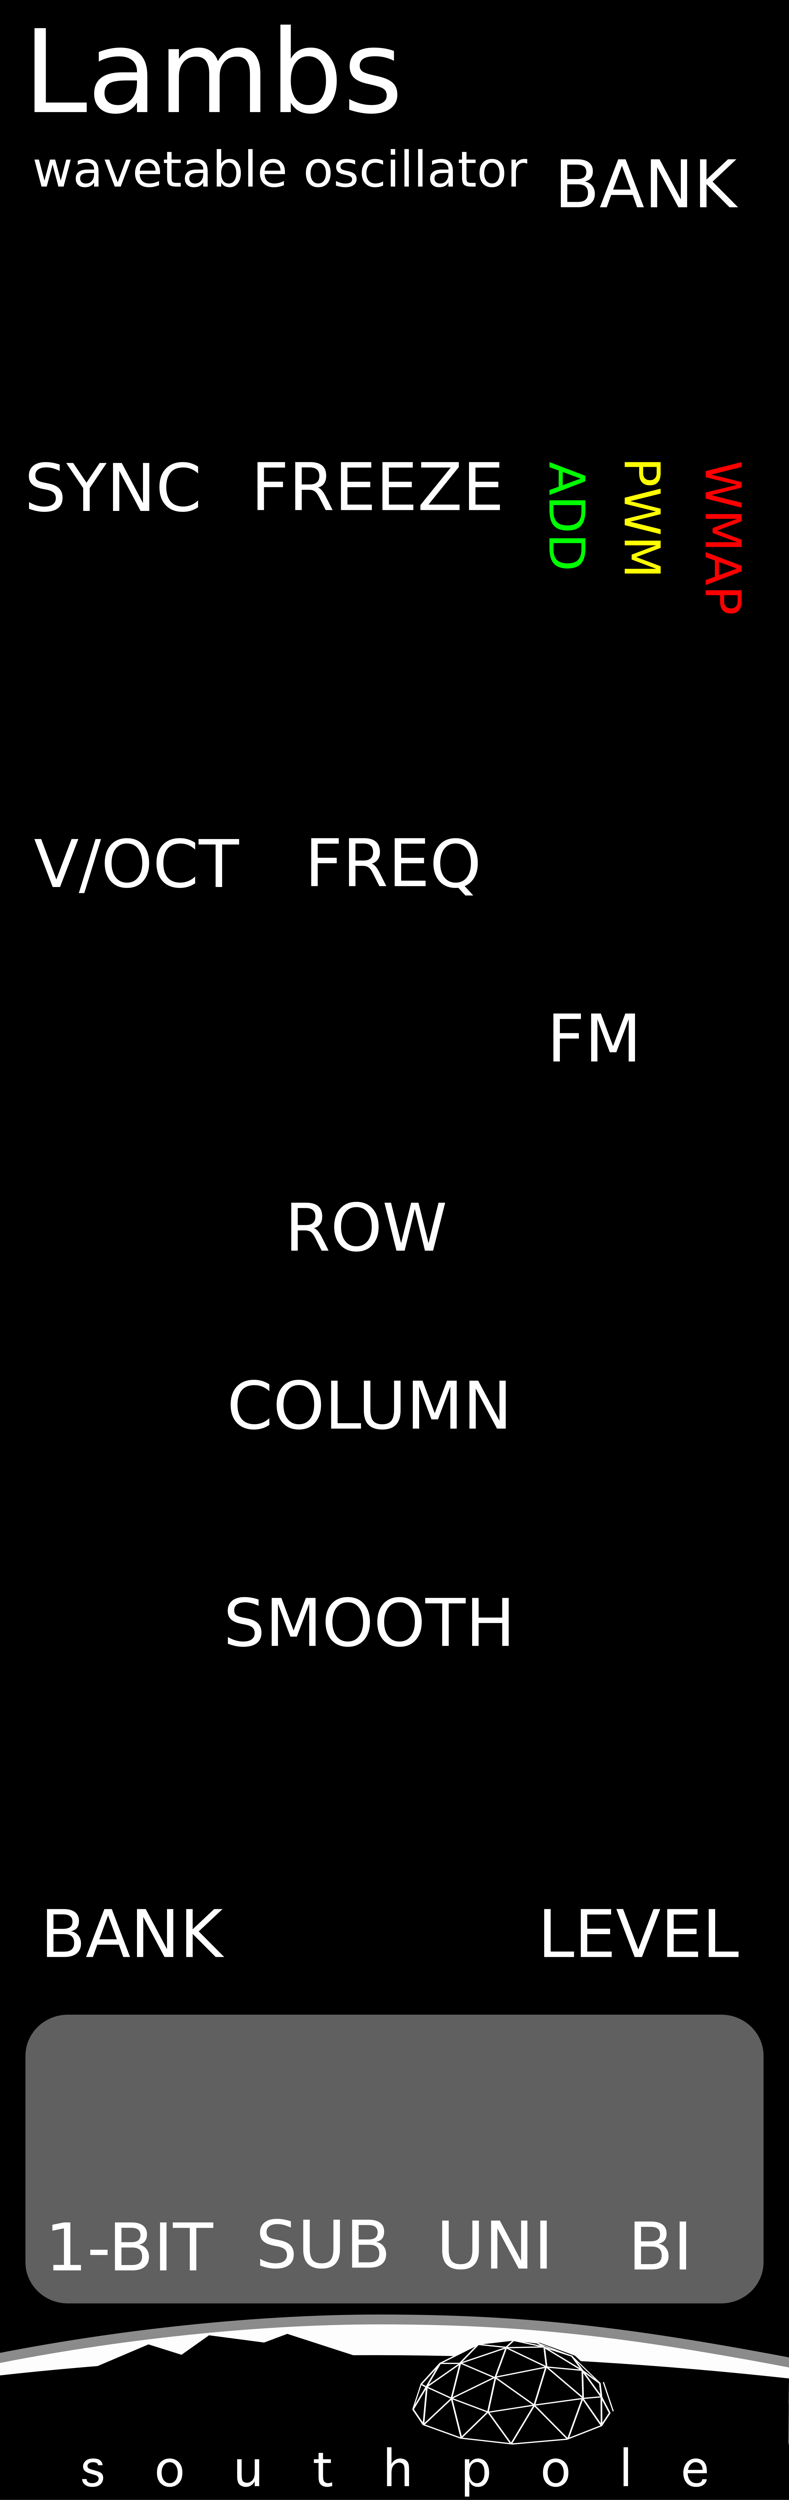 <svg xmlns="http://www.w3.org/2000/svg" xmlns:xlink="http://www.w3.org/1999/xlink" width="120" height="380" viewBox="0 0 31.75 100.542">
    <defs>
        <linearGradient id="b">
            <stop offset="0" stop-color="#fff"/>
            <stop offset="1" stop-opacity="0"/>
        </linearGradient>
        <linearGradient id="a">
            <stop offset="0" stop-color="#fdfdfd"/>
            <stop offset="1" stop-color="#fdfdfd"/>
        </linearGradient>
        <radialGradient gradientUnits="userSpaceOnUse" gradientTransform="matrix(.422 0 0 .027 -105.982 272.192)" r="69.827" fy="856.052" fx="285.494" cy="856.052" cx="285.494" id="c" xlink:href="#a"/>
        <linearGradient gradientUnits="userSpaceOnUse" y2="832.532" x2="279.915" y1="830.884" x1="268.967" id="d" xlink:href="#b" gradientTransform="matrix(.265 0 0 .265 -59.861 72.341)"/>
    </defs>
    <path d="M0 0h31.75v100.542H0z" fill-rule="evenodd"/>
    <path d="M31.483 294.933l-17.042-.125-14.418.125-.878-3.47c4.81-1.004 10.75-1.724 16.17-1.72 5.716.006 9.887.467 17.047 1.845z" fill="url(#c)" stroke="#8b8b8b" stroke-width=".397" transform="translate(0 -196.458)"/>
    <path d="M0 95.535c10.904-1.21 21.546-.99 31.75.123l-.033 3.296H0z"/>
    <path d="M17.773 95.004l1.533-.723 1.42-.177 1.006.122 1.404.515 1.116 1.042z" fill-rule="evenodd"/>
    <g stroke="#fff">
        <g color="#000" fill="none" stroke-linejoin="bevel">
            <path d="M2.117 188.81l18.113 36.226 65.551 31.913 90.564 13.8 94.877-11.213 60.376-31.913 14.663-30.188-14.663-37.951.324 67.923-33.1-64.473-25.875 96.602-58.651-80.214-40.538 91.427-40.538-75.902-46.576 61.239-17.098-92.852-49.316 62.663 6.037-89.702 44.241 27.296 63.574 32.218 80-16.819 86.466-15.957 31.051-3.666-33.279-62.05 1.366 64.853-64.689-74.392-20.7 91.427-69.001-66.198-75.902 50.026L84.751 80.38l-59.346 55.816 24.151-56.064h34.501l81.077-37.088-18.975 69.864 89.702-24.15 62.101 7.762-66.314-54.334 4.212 46.571-70.726-45.713 66.414-1.725-53.476-15.525-12.938 16.388-49.164-6.9-66.414 44.85-33.333 49.417 9.183 6.647L2.118 188.81z" stroke-width="2.892" transform="matrix(.023 0 0 .017 16.572 93.689)"/>
            <path d="M133.17 195.51l12.99-80.876-61.407-35.517 32.081-44.697 28.463-4.313 32.776-5.175 41.401 6.9 12.938 10.35 47.438 20.7 18.975 34.501 30.188 30.188 2.803 31.913" stroke-width="2.892" transform="matrix(.023 0 0 .017 16.572 93.689)"/>
            <path d="M329.01 126.71l-49.16-63.83-59.77-31.05M1.926 188.186L16.11 129.84" stroke-width="2" transform="matrix(.023 0 0 .017 16.572 93.689)"/>
        </g>
    </g>
    <path d="M24.677 96.978l-.397-1.175" fill="none" stroke="#fff" stroke-width=".048"/>
    <path d="M2.826 95.629l3.149-1.341 1.329.418 1.108-.784 2.215.292.933-.35 3.024.98-1.042.478-9.503.291z" fill-rule="evenodd"/>
    <g style="line-height:125%" font-weight="400" font-size="7.5" font-family="Geneva" letter-spacing="0" word-spacing="0" fill="#fff">
        <path style="-inkscape-font-specification:Geneva" d="M3.306 99.703h.18v.004q0 .07.054.116.053.046.18.046.111 0 .18-.055.07-.054.07-.127 0-.1-.136-.142l-.092-.028-.061-.02-.125-.038q-.214-.079-.214-.26 0-.129.104-.226.103-.096.308-.096.201 0 .286.083.086.082.086.183v.004h-.181v-.004q0-.054-.056-.085-.054-.031-.145-.031-.109 0-.167.045-.057.045-.057.11 0 .051.037.083.038.031.126.056l.087.024.063.019q.132.038.164.053.033.016.066.04.045.035.067.084.022.05.022.115 0 .154-.11.258-.11.105-.321.105-.134 0-.222-.04t-.14-.11q-.053-.07-.053-.162v-.004zM6.828 100.019q-.212 0-.362-.144t-.15-.428q0-.283.15-.426.15-.144.362-.144.211 0 .36.144.15.143.15.426 0 .284-.15.428-.149.144-.36.144zm0-.15q.145 0 .234-.116.089-.116.089-.306 0-.189-.09-.304-.088-.116-.233-.116-.146 0-.235.116-.089.115-.089.304 0 .19.089.306.089.116.235.116zM10.25 98.907h.18v1.082h-.18v-.19q-.056.088-.11.132-.054.043-.112.066-.057.022-.125.022-.15 0-.254-.084-.105-.086-.105-.342v-.686h.18v.61q0 .237.063.287.063.05.156.05.08 0 .151-.047.072-.048.114-.132.042-.085.042-.237v-.531zM13.367 99.836v.15q-.131.033-.201.033-.1 0-.182-.04-.08-.042-.123-.119-.042-.078-.042-.247v-.556h-.188v-.15h.188v-.256h.18v.256h.316v.15H13v.505q0 .143.022.2.023.054.07.08.049.027.116.027.053 0 .16-.033zM15.754 99.989h-.18v-1.564h.18v.669q.057-.089.11-.131.055-.043.113-.064.059-.022.13-.022.102 0 .183.041.081.042.126.123.044.08.044.259v.689h-.18v-.612q0-.145-.02-.205-.019-.061-.073-.095-.054-.035-.124-.035-.08 0-.151.047-.072.046-.115.13-.043.083-.043.238v.532zM18.886 100.41h-.18v-1.503h.18v.188q.057-.096.107-.136.051-.04.115-.061.064-.021.132-.021.124 0 .227.067.103.067.159.2.057.135.057.301 0 .247-.12.411-.117.163-.332.163-.068 0-.13-.02-.061-.02-.109-.059-.047-.04-.106-.14v.61zm0-.962q0 .184.08.302.08.119.224.119.132 0 .219-.105t.087-.313q0-.243-.092-.337-.092-.095-.21-.095-.086 0-.16.052-.074.052-.11.154-.038.102-.038.223zM22.362 100.019q-.212 0-.362-.144t-.15-.428q0-.283.15-.426.15-.144.362-.144.211 0 .36.144.15.143.15.426 0 .284-.15.428-.149.144-.36.144zm0-.15q.145 0 .234-.116.089-.116.089-.306 0-.189-.09-.304-.088-.116-.233-.116-.146 0-.235.116-.089.115-.089.304 0 .19.089.306.089.116.235.116zM25.273 99.989h-.18v-1.564h.18v1.564zM28.257 99.71h.18v.01q0 .072-.057.147-.057.074-.151.113-.094.039-.216.039-.247 0-.382-.16-.134-.16-.134-.404 0-.25.142-.414.142-.164.366-.164.123 0 .223.053t.158.166q.058.113.058.314v.06h-.768q0 .174.093.286.094.113.26.113.119 0 .173-.046.055-.046.055-.103v-.01zm-.57-.375h.585v-.022q0-.075-.037-.146-.036-.072-.1-.105-.064-.035-.15-.035-.1 0-.185.081-.086.08-.113.227z"/>
    </g>
    <path d="M2.737 81.026h26.276c.949 0 1.713.74 1.713 1.66v8.294c0 .92-.764 1.66-1.713 1.66H2.737c-.949 0-1.713-.74-1.713-1.66v-8.293c0-.92.764-1.66 1.713-1.66z" fill="#606060"/>
    <g font-size="2.646" fill="#fff" stroke-width="1.533" stroke-miterlimit="10">
        <path d="M2.147 91.092h.426v-1.471l-.464.093v-.238l.462-.093h.26v1.71h.427v.219H2.147v-.22zM3.633 90.481h.696v.212h-.696v-.212zM4.887 90.39v.707h.419q.21 0 .311-.086.102-.088.102-.268 0-.18-.102-.266-.1-.086-.311-.086h-.419zm0-.792v.58h.386q.192 0 .285-.07.094-.072.094-.22 0-.146-.094-.218-.093-.072-.285-.072h-.386zm-.26-.215h.666q.298 0 .46.124.161.124.161.353 0 .177-.083.281-.082.105-.242.131.192.041.298.173.107.13.107.327 0 .258-.175.4-.176.14-.5.14h-.693v-1.929zM6.44 89.383h.26v1.929h-.26v-1.929zM6.953 89.383h1.631v.22H7.9v1.709h-.262v-1.71h-.685v-.219z"/>
    </g>
    <g font-size="2.646" fill="#fff" stroke-width="1.533" stroke-miterlimit="10">
        <path d="M17.795 89.308h.262v1.172q0 .31.112.447.113.136.365.136.25 0 .363-.136.112-.137.112-.447v-1.172h.262v1.204q0 .378-.187.57-.186.193-.55.193-.366 0-.553-.193-.186-.192-.186-.57v-1.204zM19.762 89.308h.352l.855 1.614v-1.614h.253v1.93h-.351l-.856-1.614v1.613h-.253v-1.929zM21.741 89.308h.261v1.93h-.26v-1.93z"/>
    </g>
    <g font-size="2.646" fill="#fff" stroke-width="1.533" stroke-miterlimit="10">
        <path d="M25.796 90.353v.707h.419q.21 0 .311-.086.102-.088.102-.268 0-.18-.102-.266-.1-.087-.311-.087h-.419zm0-.793v.582h.387q.19 0 .284-.071.094-.073.094-.22 0-.146-.094-.218-.093-.073-.284-.073h-.387zm-.26-.214h.666q.298 0 .46.124.161.124.161.353 0 .177-.082.281-.083.105-.243.13.192.042.298.174.107.13.107.327 0 .258-.175.399-.176.14-.5.14h-.693v-1.928zM27.35 89.346h.26v1.929h-.26v-1.93z"/>
    </g>
    <g font-size="2.646" fill="#fff" stroke-width="1.533" stroke-miterlimit="10">
        <path d="M10.362 18.585h1.108v.22h-.847v.568h.765v.22h-.765v.92h-.261v-1.928zM12.796 19.61q.084.028.162.12.08.094.16.257l.266.527h-.28l-.248-.495q-.095-.194-.186-.257-.089-.064-.244-.064h-.284v.816h-.261v-1.93h.59q.33 0 .493.139.162.138.162.417 0 .182-.085.303-.084.12-.245.166zm-.654-.81v.684h.328q.189 0 .284-.087.097-.087.097-.257 0-.169-.097-.254-.095-.087-.284-.087h-.328zM13.72 18.585h1.22v.22h-.958v.57h.918v.22h-.918v.699h.982v.22H13.72v-1.93zM15.39 18.585h1.22v.22h-.96v.57h.92v.22h-.92v.699h.983v.22H15.39v-1.93zM16.948 18.585h1.515v.199l-1.22 1.51h1.25v.22h-1.575v-.2l1.22-1.51h-1.19v-.22zM18.873 18.585h1.22v.22h-.96v.57h.92v.22h-.92v.699h.983v.22h-1.243v-1.93z"/>
    </g>
    <g font-size="2.646" fill="#fff" stroke-width="1.533" stroke-miterlimit="10">
        <path d="M21.899 76.779h.26v1.71h.94v.219h-1.2v-1.93zM23.372 76.779h1.22v.22h-.96v.57h.92v.22h-.92v.7h.983v.219h-1.243v-1.93zM25.538 78.708l-.736-1.93h.272l.612 1.625.612-1.624h.271l-.735 1.929h-.296zM26.85 76.779h1.22v.22h-.96v.57h.92v.22h-.92v.7h.982v.219H26.85v-1.93zM28.519 76.779h.26v1.71h.94v.219h-1.2v-1.93z"/>
    </g>
    <g font-size="2.646" fill="#fff" stroke-width="1.533" stroke-miterlimit="10">
        <path d="M2.12 35.674l-.736-1.93h.273l.61 1.625.613-1.624h.272l-.735 1.929H2.12zM3.844 33.745h.22l-.672 2.174h-.22l.672-2.174zM5.109 33.922q-.284 0-.452.212-.167.211-.167.577 0 .364.167.576.168.212.452.212.284 0 .45-.212.166-.212.166-.576 0-.366-.167-.577-.165-.212-.45-.212zm0-.212q.406 0 .648.272.243.272.243.73 0 .455-.243.728-.242.271-.648.271-.407 0-.651-.271-.243-.272-.243-.729 0-.457.243-.729.244-.272.65-.272zM7.853 33.893v.275q-.132-.122-.282-.183-.148-.06-.316-.06-.331 0-.507.202-.175.202-.175.584 0 .381.175.584.176.202.507.202.168 0 .316-.061.15-.06.282-.184v.273q-.137.093-.29.14-.153.046-.324.046-.438 0-.69-.267-.252-.27-.252-.733 0-.465.252-.732.252-.27.69-.27.173 0 .326.047.154.046.288.137zM7.991 33.745h1.632v.22h-.685v1.709h-.262v-1.71H7.99v-.22z"/>
    </g>
    <g font-size="2.646" fill="#fff" stroke-width="1.533" stroke-miterlimit="10">
        <path d="M12.524 33.71h1.108v.22h-.847v.568h.765v.22h-.765v.92h-.261V33.71zM14.958 34.734q.084.029.163.122.08.093.16.256l.265.527h-.28l-.248-.495q-.095-.194-.186-.257-.089-.064-.244-.064h-.284v.816h-.26v-1.93h.588q.33 0 .494.14.162.137.162.416 0 .183-.085.303-.084.12-.245.166zm-.654-.81v.685h.328q.189 0 .284-.087.097-.087.097-.257 0-.169-.097-.254-.095-.087-.284-.087h-.328zM15.883 33.71h1.22v.22h-.96v.57h.92v.22h-.92v.699h.983v.22h-1.243v-1.93zM18.335 33.922q-.284 0-.452.212-.167.212-.167.577t.167.576q.168.212.452.212.284 0 .45-.212.166-.211.166-.576t-.167-.577q-.165-.212-.45-.212zm.365 1.717l.344.376h-.315l-.286-.309-.066.004-.042.001q-.407 0-.651-.271-.243-.273-.243-.729 0-.457.243-.729.244-.272.65-.272t.65.272q.242.272.242.73 0 .335-.135.574-.135.239-.39.353z"/>
    </g>
    <g font-size="2.646" fill="#fff" stroke-width="1.533" stroke-miterlimit="10">
        <path d="M10.405 64.33v.254q-.149-.072-.28-.106-.132-.035-.255-.035-.213 0-.33.082-.114.083-.114.236 0 .127.076.193.077.065.292.105l.157.032q.292.056.43.197.14.14.14.374 0 .28-.189.425-.187.145-.55.145-.137 0-.292-.03-.154-.032-.319-.093v-.268q.159.089.311.134.153.045.3.045.224 0 .345-.088.121-.088.121-.25 0-.142-.087-.223-.087-.08-.286-.12l-.159-.03q-.292-.059-.422-.183t-.13-.345q0-.256.179-.403.18-.147.497-.147.136 0 .277.024.14.025.288.074zM10.933 64.266h.389l.492 1.312.495-1.312h.389v1.929h-.255V64.5l-.497 1.323h-.262l-.498-1.323v1.694h-.253v-1.93zM13.995 64.443q-.284 0-.452.212-.167.212-.167.577 0 .364.167.576.168.212.452.212.284 0 .45-.212.166-.212.166-.576 0-.365-.166-.577-.166-.212-.45-.212zm0-.212q.406 0 .649.272.242.272.242.73 0 .455-.242.728-.243.271-.649.271-.407 0-.651-.271-.243-.272-.243-.729 0-.457.243-.729.244-.272.651-.272zM16.078 64.443q-.285 0-.453.212-.166.212-.166.577 0 .364.166.576.168.212.453.212.284 0 .45-.212.166-.212.166-.576 0-.365-.167-.577-.165-.212-.45-.212zm0-.212q.405 0 .648.272t.243.73q0 .455-.243.728-.243.271-.648.271-.407 0-.652-.271-.242-.272-.242-.729 0-.457.242-.729.245-.272.652-.272zM17.11 64.266h1.631v.22h-.684v1.709h-.262v-1.71h-.685v-.22zM19 64.266h.26v.79h.95v-.79h.26v1.929h-.26v-.919h-.95v.919H19v-1.93z"/>
    </g>
    <g font-size="2.646" fill="#fff" stroke-width="1.533" stroke-miterlimit="10">
        <path d="M22.269 40.762h1.108v.22h-.848v.568h.765v.22h-.765v.921h-.26v-1.929zM23.788 40.762h.389l.492 1.313.495-1.313h.389v1.93h-.255v-1.695l-.497 1.323h-.263l-.497-1.323v1.694h-.253v-1.929z"/>
    </g>
    <g font-size="4.63" fill="#fff" stroke-width="1.533" stroke-miterlimit="10">
        <path d="M1.388 1.132h.457v2.992h1.644v.384h-2.1V1.132zM5.098 3.235q-.504 0-.698.115-.195.116-.195.394 0 .221.145.352.147.13.398.13.346 0 .554-.245.21-.246.21-.653v-.093h-.414zm.83-.172v1.445h-.416v-.384q-.142.23-.355.34-.212.11-.52.11-.389 0-.62-.218-.228-.219-.228-.585 0-.427.285-.644.287-.218.855-.218h.583v-.04q0-.287-.19-.443-.187-.159-.529-.159-.217 0-.423.052-.205.052-.395.156v-.384q.228-.088.443-.131.215-.045.418-.045.55 0 .82.285.272.284.272.863zM8.768 2.462q.156-.28.373-.414.217-.133.51-.133.396 0 .611.278.215.276.215.787v1.528h-.418V2.993q0-.364-.13-.54-.128-.177-.393-.177-.323 0-.51.215-.188.215-.188.586v1.43H8.42V2.994q0-.366-.13-.54-.128-.177-.397-.177-.319 0-.507.217-.187.215-.187.584v1.43H6.78V1.977H7.2v.393q.142-.233.341-.344.199-.11.473-.11.275 0 .468.14.194.14.287.407zM13.118 3.244q0-.459-.19-.719-.188-.262-.518-.262t-.52.262q-.188.26-.188.72 0 .458.188.72.19.26.52.26t.518-.26q.19-.262.19-.72zm-1.416-.884q.131-.226.33-.335.202-.11.48-.11.46 0 .748.366.29.366.29.963t-.29.963q-.287.366-.748.366-.278 0-.48-.108-.199-.11-.33-.337v.38h-.418V.99h.418v1.37zM15.853 2.05v.394q-.176-.09-.366-.136-.19-.045-.393-.045-.31 0-.466.095-.154.095-.154.285 0 .144.11.228.112.081.446.156l.143.032q.443.095.628.269.188.172.188.481 0 .353-.28.559-.279.205-.767.205-.203 0-.425-.04-.22-.039-.463-.118v-.43q.23.12.454.182.224.058.443.058.294 0 .452-.1.159-.1.159-.284 0-.17-.116-.26-.113-.09-.5-.174l-.144-.034q-.387-.081-.559-.249-.171-.17-.171-.463 0-.357.253-.552.253-.194.719-.194.23 0 .434.034.203.034.375.101z"/>
    </g>
    <g font-size="2.646" fill="#fff" stroke-width="1.533" stroke-miterlimit="10">
        <path d="M2.402 18.683v.255q-.149-.072-.28-.106-.132-.035-.255-.035-.213 0-.33.082-.114.083-.114.236 0 .127.076.193.077.065.292.105l.157.032q.292.056.43.197.14.14.14.374 0 .28-.188.425-.188.145-.55.145-.138 0-.293-.031-.154-.031-.319-.092v-.268q.159.089.311.134.153.045.3.045.224 0 .345-.088.122-.088.122-.25 0-.142-.088-.223-.087-.08-.286-.12l-.159-.03q-.292-.059-.422-.183t-.13-.345q0-.256.179-.403.18-.147.497-.147.136 0 .277.024.14.025.288.074zM2.665 18.62h.28l.536.793.53-.793h.281l-.682 1.01v.919h-.262v-.919l-.683-1.01zM4.548 18.62h.351l.855 1.613V18.62h.254v1.929h-.352l-.855-1.614v1.614h-.253v-1.93zM7.971 18.768v.275q-.131-.122-.281-.183-.149-.06-.317-.06-.33 0-.506.202t-.176.584q0 .381.176.584.175.202.506.202.168 0 .317-.061.15-.06.281-.184v.273q-.137.093-.29.14-.153.046-.323.046-.438 0-.69-.267-.252-.27-.252-.733 0-.465.252-.732.252-.27.69-.27.173 0 .325.047.154.046.288.137z"/>
    </g>
    <g font-size="2.646" fill="#fff" stroke-width="1.533" stroke-miterlimit="10">
        <path d="M2.151 77.787v.706h.419q.21 0 .311-.086.102-.088.102-.268 0-.18-.102-.266-.1-.086-.311-.086h-.419zm0-.794v.582h.387q.19 0 .284-.071.094-.073.094-.22 0-.146-.094-.218-.093-.073-.284-.073H2.15zm-.26-.214h.666q.298 0 .46.124.161.124.161.353 0 .177-.082.281-.083.105-.243.13.192.042.298.174.108.13.108.327 0 .258-.176.399-.176.14-.5.14H1.89V76.78zM4.349 77.036l-.354.96h.71l-.356-.96zm-.147-.257h.296l.735 1.929H4.96l-.175-.495h-.87l-.176.495h-.275l.737-1.93zM5.513 76.779h.351l.856 1.614v-1.614h.253v1.929H6.62l-.855-1.614v1.614h-.253v-1.93zM7.492 76.779h.261v.815l.866-.815h.336l-.958.9 1.026 1.029H8.68l-.926-.93v.93h-.26v-1.93z"/>
    </g>
    <g font-size="2.646" fill="#fff" stroke-width="1.533" stroke-miterlimit="10">
        <path d="M11.704 89.337v.254q-.149-.071-.28-.106-.132-.035-.255-.035-.213 0-.33.083-.114.083-.114.235 0 .128.076.194.077.064.292.104l.158.033q.292.055.43.196.14.14.14.375 0 .28-.19.425-.187.145-.55.145-.137 0-.292-.031-.153-.031-.319-.092v-.269q.16.09.312.134.152.046.3.046.223 0 .344-.088.122-.088.122-.25 0-.143-.088-.223-.087-.08-.286-.12l-.159-.031q-.292-.058-.422-.182t-.13-.345q0-.256.18-.403.18-.148.496-.148.136 0 .277.025.14.024.288.073zM12.203 89.273h.262v1.172q0 .31.112.447.113.136.365.136.25 0 .363-.136.112-.137.112-.447v-1.172h.262v1.204q0 .378-.187.57-.186.193-.55.193-.366 0-.553-.193-.186-.192-.186-.57v-1.204zM14.431 90.28v.708h.419q.21 0 .311-.087.102-.088.102-.267 0-.181-.102-.267-.1-.086-.311-.086h-.419zm0-.792v.581h.387q.19 0 .284-.071.094-.072.094-.22 0-.146-.094-.218-.093-.072-.284-.072h-.387zm-.26-.215h.666q.298 0 .46.124.161.124.161.353 0 .177-.082.282-.083.104-.243.13.192.041.298.173.107.13.107.327 0 .258-.175.4-.176.14-.5.14h-.693v-1.929z"/>
    </g>
    <g style="text-align:center" font-size="2.646" text-anchor="middle" fill="#fff" stroke-width=".375">
        <path d="M22.829 7.414v.707h.418q.211 0 .312-.087.102-.087.102-.267 0-.18-.102-.266-.101-.087-.312-.087h-.418zm0-.793v.582h.386q.191 0 .284-.071.095-.073.095-.22 0-.146-.095-.218-.093-.073-.284-.073h-.386zm-.261-.214h.666q.299 0 .46.124.162.124.162.352 0 .177-.083.282-.082.105-.243.13.193.042.299.174.107.13.107.327 0 .258-.176.399-.175.14-.5.14h-.692V6.408zM25.026 6.664l-.354.96h.71l-.356-.96zm-.147-.257h.296l.735 1.929h-.271l-.176-.495h-.87l-.175.495h-.275l.736-1.93zM26.19 6.407h.352l.855 1.613V6.407h.253v1.929H27.3l-.855-1.614v1.614h-.254v-1.93zM28.17 6.407h.26v.815l.866-.815h.336l-.957.899 1.025 1.03h-.343l-.926-.93v.93h-.261v-1.93z"/>
    </g>
    <g style="text-align:center" font-size="1.984" text-anchor="middle" fill="#0f0" stroke-width="1.417">
        <path d="M23.365 19.248l-.72-.266v.532l.72-.266zm.192-.11v.221l-1.446.551v-.203l.37-.132v-.652l-.37-.132v-.206l1.446.552zM23.397 20.316h-1.125v.237q0 .3.135.438.136.14.429.14.29 0 .425-.14.136-.139.136-.438v-.237zm.16-.195v.402q0 .42-.175.617-.174.197-.546.197-.374 0-.55-.198-.175-.198-.175-.616v-.402h1.446zM23.397 21.843h-1.125v.237q0 .3.135.438.136.14.429.14.29 0 .425-.14.136-.139.136-.438v-.237zm.16-.195v.402q0 .42-.175.617-.174.197-.546.197-.374 0-.55-.198-.175-.198-.175-.616v-.402h1.446z"/>
    </g>
    <g style="text-align:center" font-size="1.984" text-anchor="middle" fill="#ff0" stroke-width="1.417">
        <path d="M26.424 18.78h-.543v.247q0 .136.07.21.071.075.202.075.13 0 .2-.074.071-.075.071-.211v-.246zm.161-.195v.442q0 .243-.11.367-.11.125-.322.125-.214 0-.324-.125-.109-.124-.109-.367v-.246h-.581v-.196h1.446zM26.585 19.654v.197l-1.223.304 1.223.304v.22l-1.223.304 1.223.303v.199l-1.446-.364v-.246l1.255-.305-1.255-.308v-.246l1.446-.362zM26.585 21.744v.291l-.984.37.984.37v.292H25.14v-.19h1.27l-.992-.374v-.197l.992-.373h-1.27v-.19h1.446z"/>
    </g>
    <g style="text-align:center" font-size="1.984" text-anchor="middle" fill="red" stroke-width="1.417">
        <path d="M29.843 18.585v.197l-1.223.305 1.223.303v.22l-1.223.304 1.223.303v.2l-1.446-.364v-.246l1.255-.306-1.255-.308v-.246l1.446-.362zM29.843 20.675v.291l-.984.37.984.37v.292h-1.446v-.19h1.27l-.992-.374v-.196l.992-.373h-1.27v-.19h1.446zM29.65 22.867l-.72-.265v.532l.72-.267zm.193-.11v.222l-1.446.551v-.203l.37-.132v-.652l-.37-.132v-.206l1.446.552zM29.682 23.936h-.543v.246q0 .137.07.212.071.074.202.074.13 0 .2-.074.071-.075.071-.212v-.246zm.161-.196v.442q0 .244-.11.368-.11.125-.322.125-.214 0-.324-.125-.11-.124-.11-.368v-.246h-.58v-.196h1.446z"/>
    </g>
    <g style="-inkscape-font-specification:sans-serif" font-weight="400" font-size="1.984" font-family="sans-serif" fill="#fff" stroke-width=".3">
        <path d="M1.388 6.418h.179l.222.847.222-.847h.21l.223.847.222-.847h.179L2.56 7.503h-.21l-.234-.89-.235.89h-.21l-.284-1.085zM3.61 6.958q-.217 0-.3.049-.084.05-.084.169 0 .095.062.15.063.056.17.056.15 0 .238-.105.09-.105.09-.28v-.04H3.61zm.355-.074v.62h-.179v-.166q-.06.1-.152.147-.09.046-.223.046-.166 0-.265-.093-.098-.094-.098-.25 0-.184.122-.277.123-.093.366-.093h.25v-.017q0-.123-.081-.19-.08-.068-.227-.068-.093 0-.18.022-.09.023-.17.067v-.165q.097-.037.19-.056.092-.02.179-.02.235 0 .351.123.117.122.117.37zM4.209 6.418h.189l.339.91.34-.91h.188l-.407 1.085h-.242l-.407-1.085zM6.44 6.916v.087h-.82q.011.184.11.281.1.096.277.096.103 0 .199-.025.097-.025.192-.076v.169q-.096.04-.197.062-.1.021-.204.021-.26 0-.412-.151-.151-.151-.151-.409 0-.266.143-.422.144-.157.389-.157.219 0 .345.141.128.14.128.383zm-.179-.052q-.002-.147-.082-.234-.08-.087-.212-.087-.149 0-.239.084-.089.085-.103.238l.636-.001zM6.904 6.11v.308h.368v.138h-.368v.59q0 .132.036.17.037.038.149.038h.183v.15h-.183q-.207 0-.285-.077-.079-.078-.079-.281v-.59h-.13v-.138h.13V6.11h.18zM8 6.958q-.216 0-.3.049-.082.05-.082.169 0 .095.062.15.063.056.17.056.148 0 .238-.105t.09-.28v-.04H8zm.356-.074v.62h-.178v-.166q-.061.1-.153.147-.09.046-.222.046-.167 0-.266-.093-.098-.094-.098-.25 0-.184.122-.277.123-.093.367-.093h.25v-.017q0-.123-.082-.19-.08-.068-.227-.068-.093 0-.18.022-.089.023-.17.067v-.165q.098-.037.19-.056.092-.02.179-.02.235 0 .352.123.116.122.116.37zM9.507 6.961q0-.196-.081-.308-.08-.112-.222-.112-.142 0-.223.112-.08.112-.08.308 0 .197.08.31.081.111.223.111.141 0 .222-.111.081-.113.081-.31zM8.9 6.583q.057-.097.142-.144.086-.047.205-.047.198 0 .321.157.124.157.124.412 0 .256-.124.413-.123.157-.32.157-.12 0-.206-.046-.085-.048-.142-.145v.163h-.179V5.995h.18v.588zM9.988 5.995h.178v1.508h-.178V5.995zM11.466 6.916v.087h-.82q.012.184.11.281.1.096.278.096.103 0 .199-.025.097-.025.192-.076v.169q-.096.04-.197.062-.1.021-.205.021-.26 0-.411-.151-.152-.151-.152-.409 0-.266.144-.422.144-.157.388-.157.22 0 .346.141.128.14.128.383zm-.178-.052q-.002-.147-.082-.234-.08-.087-.212-.087-.149 0-.239.084-.09.085-.103.238l.636-.001zM12.807 6.543q-.143 0-.227.112-.083.112-.083.306 0 .195.082.308.084.111.228.111.143 0 .226-.112.083-.113.083-.307 0-.192-.083-.305-.083-.113-.226-.113zm0-.151q.233 0 .365.15.133.152.133.42 0 .266-.133.418-.132.151-.365.151-.233 0-.366-.15-.132-.153-.132-.42t.132-.418q.133-.151.366-.151zM14.292 6.45v.168q-.076-.038-.157-.058-.082-.019-.169-.019-.133 0-.2.04-.065.041-.065.123 0 .062.047.098.047.035.19.067l.062.013q.19.04.27.115.08.074.08.207 0 .151-.12.24-.12.087-.329.087-.087 0-.182-.017-.094-.017-.199-.05v-.185q.1.052.195.078.096.025.19.025.126 0 .194-.042.068-.044.068-.123 0-.072-.05-.11-.048-.04-.214-.076l-.062-.014q-.166-.035-.24-.107-.073-.072-.073-.198 0-.153.109-.237.108-.083.308-.083.099 0 .186.015.087.014.16.043zM15.416 6.46v.166q-.076-.041-.153-.062-.075-.021-.153-.021-.173 0-.269.11-.096.11-.096.309 0 .198.096.309.096.11.27.11.077 0 .152-.021.077-.022.153-.063v.164q-.075.035-.155.053-.08.017-.17.017-.245 0-.39-.154-.144-.154-.144-.416 0-.265.145-.417.147-.152.4-.152.083 0 .161.017.079.017.153.05zM15.724 6.418h.178v1.085h-.178V6.418zm0-.423h.178v.226h-.178v-.226zM16.274 5.995h.178v1.508h-.178V5.995zM16.824 5.995h.179v1.508h-.179V5.995zM17.868 6.958q-.216 0-.3.049-.083.05-.083.169 0 .095.062.15.063.056.17.056.149 0 .238-.105.09-.105.09-.28v-.04h-.177zm.356-.074v.62h-.179v-.166q-.06.1-.152.147-.091.046-.223.046-.166 0-.265-.093-.098-.094-.098-.25 0-.184.122-.277.123-.093.366-.093h.25v-.017q0-.123-.081-.19-.08-.068-.227-.068-.093 0-.181.022-.088.023-.17.067v-.165q.098-.037.19-.056.092-.02.18-.02.235 0 .351.123.117.122.117.37zM18.772 6.11v.308h.367v.138h-.367v.59q0 .132.036.17.037.038.148.038h.183v.15h-.183q-.206 0-.285-.077-.078-.078-.078-.281v-.59h-.131v-.138h.13V6.11h.18zM19.795 6.543q-.143 0-.227.112-.083.112-.083.306 0 .195.082.308.084.111.228.111.143 0 .226-.112.083-.113.083-.307 0-.192-.083-.305-.083-.113-.226-.113zm0-.151q.233 0 .365.15.133.152.133.42 0 .266-.133.418-.132.151-.365.151-.233 0-.366-.15-.132-.153-.132-.42t.132-.418q.133-.151.366-.151zM21.217 6.585q-.03-.018-.066-.026-.035-.009-.078-.009-.151 0-.232.1-.08.097-.08.281v.572h-.18V6.418h.18v.168q.055-.099.145-.146.09-.049.22-.049.018 0 .04.003.022.002.05.007v.184z"/>
    </g>
    <g style="-inkscape-font-specification:sans-serif" font-weight="400" font-size="2.646" font-family="sans-serif" fill="#fff" stroke-width=".3">
        <path d="M12.635 49.395q.084.029.163.122.08.093.16.256l.265.527h-.28l-.247-.495q-.096-.194-.186-.257t-.244-.063h-.284v.815h-.261V48.37h.589q.33 0 .493.138.163.138.163.418 0 .182-.085.302-.084.12-.246.166zm-.653-.81v.685h.328q.188 0 .284-.086.097-.088.097-.258 0-.169-.097-.254-.096-.087-.284-.087h-.328zM14.343 48.548q-.284 0-.452.212-.167.212-.167.577t.167.577q.168.211.452.211.284 0 .45-.211.166-.212.166-.577t-.166-.577q-.166-.212-.45-.212zm0-.212q.406 0 .649.273.243.271.243.728 0 .456-.243.729-.243.271-.649.271-.407 0-.65-.271-.244-.271-.244-.729 0-.457.243-.728.244-.273.651-.273zM15.471 48.371h.264l.405 1.63.405-1.63h.293l.406 1.63.404-1.63h.265l-.485 1.929H17.1l-.407-1.675-.41 1.675h-.329l-.483-1.929z"/>
    </g>
    <g style="-inkscape-font-specification:sans-serif" font-weight="400" font-size="2.646" font-family="sans-serif" fill="#fff" stroke-width=".3">
        <path d="M10.838 55.676v.276q-.132-.123-.282-.184-.149-.06-.317-.06-.33 0-.506.202t-.176.584q0 .381.176.584.176.202.506.202.168 0 .317-.061.15-.06.282-.183v.272q-.137.093-.291.14-.153.046-.323.046-.438 0-.69-.267-.252-.269-.252-.733 0-.465.252-.732.252-.269.69-.269.173 0 .325.047.154.045.289.136zM12.026 55.705q-.284 0-.452.212-.167.212-.167.577t.167.576q.168.212.452.212.284 0 .45-.212.166-.211.166-.576t-.166-.577q-.166-.212-.45-.212zm0-.212q.406 0 .649.273.243.27.243.728 0 .456-.243.729-.243.271-.649.271-.407 0-.651-.271-.243-.271-.243-.729 0-.457.243-.728.244-.273.651-.273zM13.326 55.528h.26v1.71h.94v.219h-1.2v-1.93zM14.642 55.528h.263V56.7q0 .31.112.447.112.135.364.135.25 0 .363-.135.113-.137.113-.447v-1.172h.262v1.204q0 .377-.187.57-.186.192-.55.192-.366 0-.554-.192-.186-.193-.186-.57v-1.204zM16.612 55.528h.39l.492 1.312.494-1.312h.39v1.929h-.255v-1.694l-.498 1.323h-.262l-.497-1.323v1.694h-.254v-1.93zM18.891 55.528h.352l.855 1.613v-1.613h.253v1.929H20l-.855-1.614v1.614h-.254v-1.93z"/>
    </g>
</svg>
